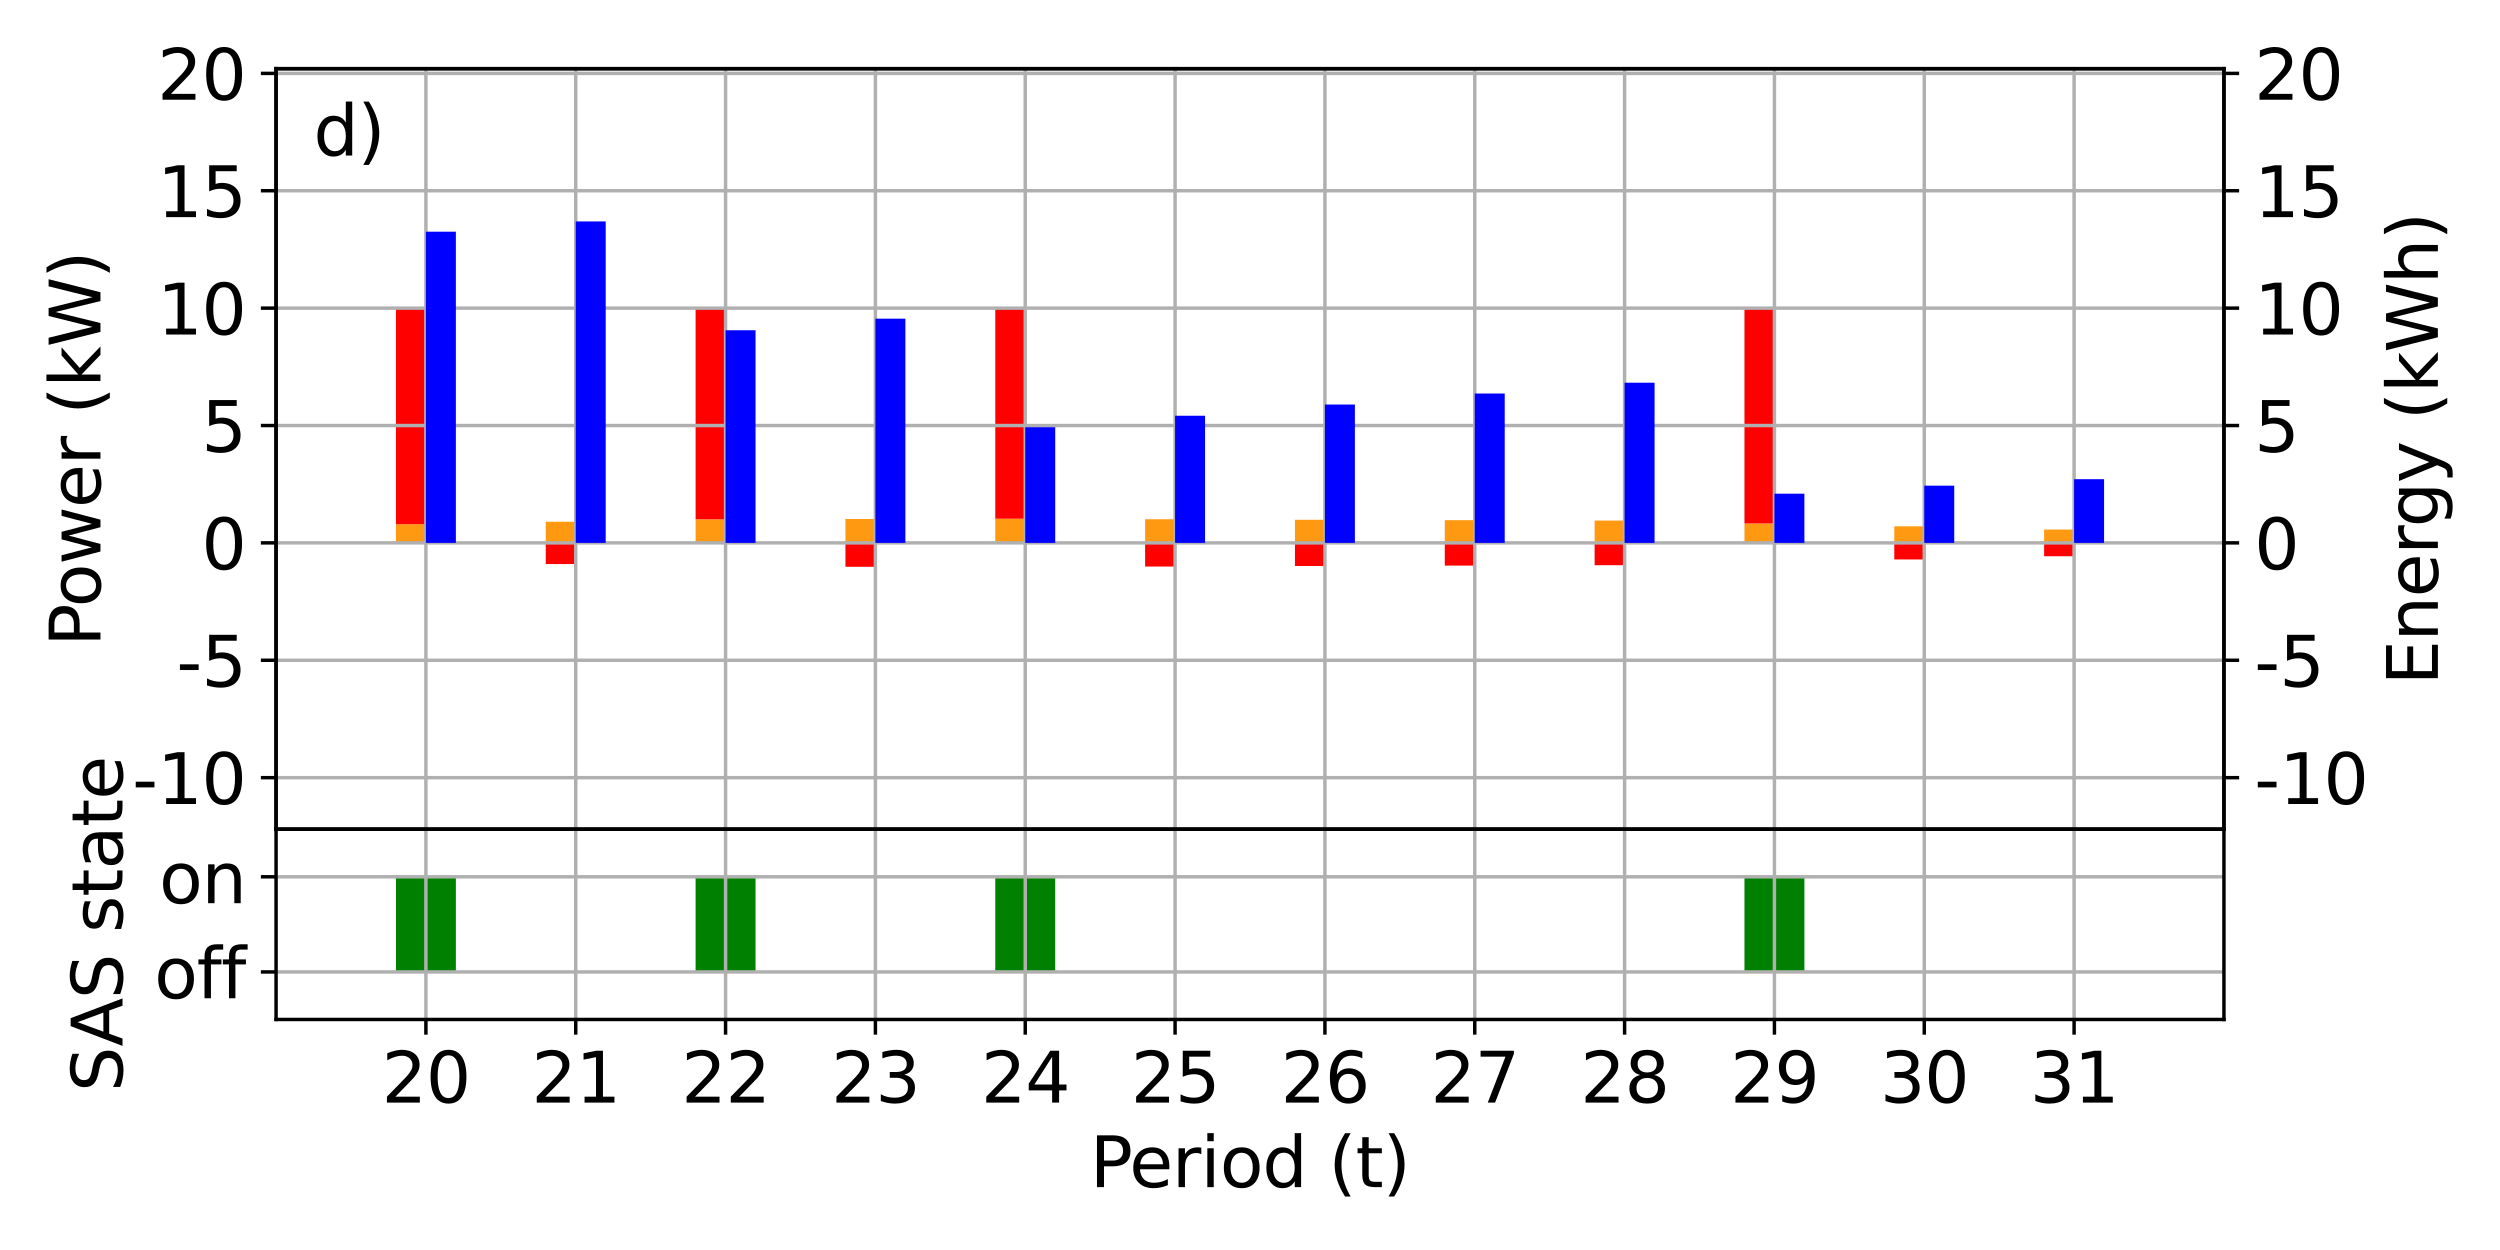 <?xml version="1.0" encoding="utf-8" standalone="no"?>
<!DOCTYPE svg PUBLIC "-//W3C//DTD SVG 1.1//EN"
  "http://www.w3.org/Graphics/SVG/1.1/DTD/svg11.dtd">
<svg xmlns:xlink="http://www.w3.org/1999/xlink" width="576pt" height="288pt" viewBox="0 0 576 288" xmlns="http://www.w3.org/2000/svg" version="1.1">
 <defs>
  <style type="text/css">*{stroke-linejoin: round; stroke-linecap: butt}</style>
 </defs>
 <g id="figure_1">
  <g id="patch_1">
   <path d="M 0 288 
L 576 288 
L 576 0 
L 0 0 
z
" style="fill: #ffffff"/>
  </g>
  <g id="axes_1">
   <g id="patch_2">
    <path d="M 63.605 191.069 
L 512.395 191.069 
L 512.395 15.825 
L 63.605 15.825 
z
" style="fill: #ffffff"/>
   </g>
   <g id="patch_3">
    <path d="M 91.223 125.082 
L 98.127 125.082 
L 98.127 120.771 
L 91.223 120.771 
z
" clip-path="url(#pbf75eaed49)" style="fill: #ff9912"/>
   </g>
   <g id="patch_4">
    <path d="M 125.745 125.082 
L 132.65 125.082 
L 132.65 120.208 
L 125.745 120.208 
z
" clip-path="url(#pbf75eaed49)" style="fill: #ff9912"/>
   </g>
   <g id="patch_5">
    <path d="M 160.267 125.082 
L 167.172 125.082 
L 167.172 119.642 
L 160.267 119.642 
z
" clip-path="url(#pbf75eaed49)" style="fill: #ff9912"/>
   </g>
   <g id="patch_6">
    <path d="M 194.79 125.082 
L 201.694 125.082 
L 201.694 119.575 
L 194.79 119.575 
z
" clip-path="url(#pbf75eaed49)" style="fill: #ff9912"/>
   </g>
   <g id="patch_7">
    <path d="M 229.312 125.082 
L 236.217 125.082 
L 236.217 119.507 
L 229.312 119.507 
z
" clip-path="url(#pbf75eaed49)" style="fill: #ff9912"/>
   </g>
   <g id="patch_8">
    <path d="M 263.834 125.082 
L 270.739 125.082 
L 270.739 119.633 
L 263.834 119.633 
z
" clip-path="url(#pbf75eaed49)" style="fill: #ff9912"/>
   </g>
   <g id="patch_9">
    <path d="M 298.357 125.082 
L 305.261 125.082 
L 305.261 119.758 
L 298.357 119.758 
z
" clip-path="url(#pbf75eaed49)" style="fill: #ff9912"/>
   </g>
   <g id="patch_10">
    <path d="M 332.879 125.082 
L 339.783 125.082 
L 339.783 119.851 
L 332.879 119.851 
z
" clip-path="url(#pbf75eaed49)" style="fill: #ff9912"/>
   </g>
   <g id="patch_11">
    <path d="M 367.401 125.082 
L 374.306 125.082 
L 374.306 119.943 
L 367.401 119.943 
z
" clip-path="url(#pbf75eaed49)" style="fill: #ff9912"/>
   </g>
   <g id="patch_12">
    <path d="M 401.924 125.082 
L 408.828 125.082 
L 408.828 120.604 
L 401.924 120.604 
z
" clip-path="url(#pbf75eaed49)" style="fill: #ff9912"/>
   </g>
   <g id="patch_13">
    <path d="M 436.446 125.082 
L 443.35 125.082 
L 443.35 121.265 
L 436.446 121.265 
z
" clip-path="url(#pbf75eaed49)" style="fill: #ff9912"/>
   </g>
   <g id="patch_14">
    <path d="M 470.968 125.082 
L 477.873 125.082 
L 477.873 122.007 
L 470.968 122.007 
z
" clip-path="url(#pbf75eaed49)" style="fill: #ff9912"/>
   </g>
   <g id="patch_15">
    <path d="M 91.223 120.771 
L 98.127 120.771 
L 98.127 70.994 
L 91.223 70.994 
z
" clip-path="url(#pbf75eaed49)" style="fill: #ff0000"/>
   </g>
   <g id="patch_16">
    <path d="M 125.745 120.208 
L 132.65 120.208 
L 132.65 120.208 
L 125.745 120.208 
z
" clip-path="url(#pbf75eaed49)" style="fill: #ff0000"/>
   </g>
   <g id="patch_17">
    <path d="M 160.267 119.642 
L 167.172 119.642 
L 167.172 70.994 
L 160.267 70.994 
z
" clip-path="url(#pbf75eaed49)" style="fill: #ff0000"/>
   </g>
   <g id="patch_18">
    <path d="M 194.79 119.575 
L 201.694 119.575 
L 201.694 119.575 
L 194.79 119.575 
z
" clip-path="url(#pbf75eaed49)" style="fill: #ff0000"/>
   </g>
   <g id="patch_19">
    <path d="M 229.312 119.507 
L 236.217 119.507 
L 236.217 70.994 
L 229.312 70.994 
z
" clip-path="url(#pbf75eaed49)" style="fill: #ff0000"/>
   </g>
   <g id="patch_20">
    <path d="M 263.834 119.633 
L 270.739 119.633 
L 270.739 119.633 
L 263.834 119.633 
z
" clip-path="url(#pbf75eaed49)" style="fill: #ff0000"/>
   </g>
   <g id="patch_21">
    <path d="M 298.357 119.758 
L 305.261 119.758 
L 305.261 119.758 
L 298.357 119.758 
z
" clip-path="url(#pbf75eaed49)" style="fill: #ff0000"/>
   </g>
   <g id="patch_22">
    <path d="M 332.879 119.851 
L 339.783 119.851 
L 339.783 119.851 
L 332.879 119.851 
z
" clip-path="url(#pbf75eaed49)" style="fill: #ff0000"/>
   </g>
   <g id="patch_23">
    <path d="M 367.401 119.943 
L 374.306 119.943 
L 374.306 119.943 
L 367.401 119.943 
z
" clip-path="url(#pbf75eaed49)" style="fill: #ff0000"/>
   </g>
   <g id="patch_24">
    <path d="M 401.924 120.604 
L 408.828 120.604 
L 408.828 70.994 
L 401.924 70.994 
z
" clip-path="url(#pbf75eaed49)" style="fill: #ff0000"/>
   </g>
   <g id="patch_25">
    <path d="M 436.446 121.265 
L 443.35 121.265 
L 443.35 121.265 
L 436.446 121.265 
z
" clip-path="url(#pbf75eaed49)" style="fill: #ff0000"/>
   </g>
   <g id="patch_26">
    <path d="M 470.968 122.007 
L 477.873 122.007 
L 477.873 122.007 
L 470.968 122.007 
z
" clip-path="url(#pbf75eaed49)" style="fill: #ff0000"/>
   </g>
   <g id="patch_27">
    <path d="M 91.223 75.306 
L 98.127 75.306 
L 98.127 75.306 
L 91.223 75.306 
z
" clip-path="url(#pbf75eaed49)" style="fill: #ff0000"/>
   </g>
   <g id="patch_28">
    <path d="M 125.745 125.082 
L 132.65 125.082 
L 132.65 129.956 
L 125.745 129.956 
z
" clip-path="url(#pbf75eaed49)" style="fill: #ff0000"/>
   </g>
   <g id="patch_29">
    <path d="M 160.267 76.434 
L 167.172 76.434 
L 167.172 76.434 
L 160.267 76.434 
z
" clip-path="url(#pbf75eaed49)" style="fill: #ff0000"/>
   </g>
   <g id="patch_30">
    <path d="M 194.79 125.082 
L 201.694 125.082 
L 201.694 130.589 
L 194.79 130.589 
z
" clip-path="url(#pbf75eaed49)" style="fill: #ff0000"/>
   </g>
   <g id="patch_31">
    <path d="M 229.312 76.569 
L 236.217 76.569 
L 236.217 76.569 
L 229.312 76.569 
z
" clip-path="url(#pbf75eaed49)" style="fill: #ff0000"/>
   </g>
   <g id="patch_32">
    <path d="M 263.834 125.082 
L 270.739 125.082 
L 270.739 130.531 
L 263.834 130.531 
z
" clip-path="url(#pbf75eaed49)" style="fill: #ff0000"/>
   </g>
   <g id="patch_33">
    <path d="M 298.357 125.082 
L 305.261 125.082 
L 305.261 130.406 
L 298.357 130.406 
z
" clip-path="url(#pbf75eaed49)" style="fill: #ff0000"/>
   </g>
   <g id="patch_34">
    <path d="M 332.879 125.082 
L 339.783 125.082 
L 339.783 130.313 
L 332.879 130.313 
z
" clip-path="url(#pbf75eaed49)" style="fill: #ff0000"/>
   </g>
   <g id="patch_35">
    <path d="M 367.401 125.082 
L 374.306 125.082 
L 374.306 130.221 
L 367.401 130.221 
z
" clip-path="url(#pbf75eaed49)" style="fill: #ff0000"/>
   </g>
   <g id="patch_36">
    <path d="M 401.924 75.472 
L 408.828 75.472 
L 408.828 75.472 
L 401.924 75.472 
z
" clip-path="url(#pbf75eaed49)" style="fill: #ff0000"/>
   </g>
   <g id="patch_37">
    <path d="M 436.446 125.082 
L 443.35 125.082 
L 443.35 128.899 
L 436.446 128.899 
z
" clip-path="url(#pbf75eaed49)" style="fill: #ff0000"/>
   </g>
   <g id="patch_38">
    <path d="M 470.968 125.082 
L 477.873 125.082 
L 477.873 128.157 
L 470.968 128.157 
z
" clip-path="url(#pbf75eaed49)" style="fill: #ff0000"/>
   </g>
   <g id="matplotlib.axis_1">
    <g id="xtick_1">
     <g id="line2d_1">
      <path d="M 98.127 191.069 
L 98.127 15.825 
" clip-path="url(#pbf75eaed49)" style="fill: none; stroke: #b0b0b0; stroke-width: 0.8; stroke-linecap: square"/>
     </g>
     <g id="line2d_2">
      <defs>
       <path id="m32ec9d8bb7" d="M 0 0 
L 0 3.5 
" style="stroke: #000000; stroke-width: 0.8"/>
      </defs>
      <g>
       <use xlink:href="#m32ec9d8bb7" x="98.127" y="191.069" style="stroke: #000000; stroke-width: 0.8"/>
      </g>
     </g>
     <g id="text_1">
      <!-- 20 -->
      <g transform="translate(87.947 210.226) scale(0.16 -0.16)">
       <defs>
        <path id="DejaVuSans-32" d="M 1228 531 
L 3431 531 
L 3431 0 
L 469 0 
L 469 531 
Q 828 903 1448 1529 
Q 2069 2156 2228 2338 
Q 2531 2678 2651 2914 
Q 2772 3150 2772 3378 
Q 2772 3750 2511 3984 
Q 2250 4219 1831 4219 
Q 1534 4219 1204 4116 
Q 875 4013 500 3803 
L 500 4441 
Q 881 4594 1212 4672 
Q 1544 4750 1819 4750 
Q 2544 4750 2975 4387 
Q 3406 4025 3406 3419 
Q 3406 3131 3298 2873 
Q 3191 2616 2906 2266 
Q 2828 2175 2409 1742 
Q 1991 1309 1228 531 
z
" transform="scale(0.016)"/>
        <path id="DejaVuSans-30" d="M 2034 4250 
Q 1547 4250 1301 3770 
Q 1056 3291 1056 2328 
Q 1056 1369 1301 889 
Q 1547 409 2034 409 
Q 2525 409 2770 889 
Q 3016 1369 3016 2328 
Q 3016 3291 2770 3770 
Q 2525 4250 2034 4250 
z
M 2034 4750 
Q 2819 4750 3233 4129 
Q 3647 3509 3647 2328 
Q 3647 1150 3233 529 
Q 2819 -91 2034 -91 
Q 1250 -91 836 529 
Q 422 1150 422 2328 
Q 422 3509 836 4129 
Q 1250 4750 2034 4750 
z
" transform="scale(0.016)"/>
       </defs>
       <use xlink:href="#DejaVuSans-32"/>
       <use xlink:href="#DejaVuSans-30" x="63.623"/>
      </g>
     </g>
    </g>
    <g id="xtick_2">
     <g id="line2d_3">
      <path d="M 132.65 191.069 
L 132.65 15.825 
" clip-path="url(#pbf75eaed49)" style="fill: none; stroke: #b0b0b0; stroke-width: 0.8; stroke-linecap: square"/>
     </g>
     <g id="line2d_4">
      <g>
       <use xlink:href="#m32ec9d8bb7" x="132.65" y="191.069" style="stroke: #000000; stroke-width: 0.8"/>
      </g>
     </g>
     <g id="text_2">
      <!-- 21 -->
      <g transform="translate(122.47 210.226) scale(0.16 -0.16)">
       <defs>
        <path id="DejaVuSans-31" d="M 794 531 
L 1825 531 
L 1825 4091 
L 703 3866 
L 703 4441 
L 1819 4666 
L 2450 4666 
L 2450 531 
L 3481 531 
L 3481 0 
L 794 0 
L 794 531 
z
" transform="scale(0.016)"/>
       </defs>
       <use xlink:href="#DejaVuSans-32"/>
       <use xlink:href="#DejaVuSans-31" x="63.623"/>
      </g>
     </g>
    </g>
    <g id="xtick_3">
     <g id="line2d_5">
      <path d="M 167.172 191.069 
L 167.172 15.825 
" clip-path="url(#pbf75eaed49)" style="fill: none; stroke: #b0b0b0; stroke-width: 0.8; stroke-linecap: square"/>
     </g>
     <g id="line2d_6">
      <g>
       <use xlink:href="#m32ec9d8bb7" x="167.172" y="191.069" style="stroke: #000000; stroke-width: 0.8"/>
      </g>
     </g>
     <g id="text_3">
      <!-- 22 -->
      <g transform="translate(156.992 210.226) scale(0.16 -0.16)">
       <use xlink:href="#DejaVuSans-32"/>
       <use xlink:href="#DejaVuSans-32" x="63.623"/>
      </g>
     </g>
    </g>
    <g id="xtick_4">
     <g id="line2d_7">
      <path d="M 201.694 191.069 
L 201.694 15.825 
" clip-path="url(#pbf75eaed49)" style="fill: none; stroke: #b0b0b0; stroke-width: 0.8; stroke-linecap: square"/>
     </g>
     <g id="line2d_8">
      <g>
       <use xlink:href="#m32ec9d8bb7" x="201.694" y="191.069" style="stroke: #000000; stroke-width: 0.8"/>
      </g>
     </g>
     <g id="text_4">
      <!-- 23 -->
      <g transform="translate(191.514 210.226) scale(0.16 -0.16)">
       <defs>
        <path id="DejaVuSans-33" d="M 2597 2516 
Q 3050 2419 3304 2112 
Q 3559 1806 3559 1356 
Q 3559 666 3084 287 
Q 2609 -91 1734 -91 
Q 1441 -91 1130 -33 
Q 819 25 488 141 
L 488 750 
Q 750 597 1062 519 
Q 1375 441 1716 441 
Q 2309 441 2620 675 
Q 2931 909 2931 1356 
Q 2931 1769 2642 2001 
Q 2353 2234 1838 2234 
L 1294 2234 
L 1294 2753 
L 1863 2753 
Q 2328 2753 2575 2939 
Q 2822 3125 2822 3475 
Q 2822 3834 2567 4026 
Q 2313 4219 1838 4219 
Q 1578 4219 1281 4162 
Q 984 4106 628 3988 
L 628 4550 
Q 988 4650 1302 4700 
Q 1616 4750 1894 4750 
Q 2613 4750 3031 4423 
Q 3450 4097 3450 3541 
Q 3450 3153 3228 2886 
Q 3006 2619 2597 2516 
z
" transform="scale(0.016)"/>
       </defs>
       <use xlink:href="#DejaVuSans-32"/>
       <use xlink:href="#DejaVuSans-33" x="63.623"/>
      </g>
     </g>
    </g>
    <g id="xtick_5">
     <g id="line2d_9">
      <path d="M 236.217 191.069 
L 236.217 15.825 
" clip-path="url(#pbf75eaed49)" style="fill: none; stroke: #b0b0b0; stroke-width: 0.8; stroke-linecap: square"/>
     </g>
     <g id="line2d_10">
      <g>
       <use xlink:href="#m32ec9d8bb7" x="236.217" y="191.069" style="stroke: #000000; stroke-width: 0.8"/>
      </g>
     </g>
     <g id="text_5">
      <!-- 24 -->
      <g transform="translate(226.037 210.226) scale(0.16 -0.16)">
       <defs>
        <path id="DejaVuSans-34" d="M 2419 4116 
L 825 1625 
L 2419 1625 
L 2419 4116 
z
M 2253 4666 
L 3047 4666 
L 3047 1625 
L 3713 1625 
L 3713 1100 
L 3047 1100 
L 3047 0 
L 2419 0 
L 2419 1100 
L 313 1100 
L 313 1709 
L 2253 4666 
z
" transform="scale(0.016)"/>
       </defs>
       <use xlink:href="#DejaVuSans-32"/>
       <use xlink:href="#DejaVuSans-34" x="63.623"/>
      </g>
     </g>
    </g>
    <g id="xtick_6">
     <g id="line2d_11">
      <path d="M 270.739 191.069 
L 270.739 15.825 
" clip-path="url(#pbf75eaed49)" style="fill: none; stroke: #b0b0b0; stroke-width: 0.8; stroke-linecap: square"/>
     </g>
     <g id="line2d_12">
      <g>
       <use xlink:href="#m32ec9d8bb7" x="270.739" y="191.069" style="stroke: #000000; stroke-width: 0.8"/>
      </g>
     </g>
     <g id="text_6">
      <!-- 25 -->
      <g transform="translate(260.559 210.226) scale(0.16 -0.16)">
       <defs>
        <path id="DejaVuSans-35" d="M 691 4666 
L 3169 4666 
L 3169 4134 
L 1269 4134 
L 1269 2991 
Q 1406 3038 1543 3061 
Q 1681 3084 1819 3084 
Q 2600 3084 3056 2656 
Q 3513 2228 3513 1497 
Q 3513 744 3044 326 
Q 2575 -91 1722 -91 
Q 1428 -91 1123 -41 
Q 819 9 494 109 
L 494 744 
Q 775 591 1075 516 
Q 1375 441 1709 441 
Q 2250 441 2565 725 
Q 2881 1009 2881 1497 
Q 2881 1984 2565 2268 
Q 2250 2553 1709 2553 
Q 1456 2553 1204 2497 
Q 953 2441 691 2322 
L 691 4666 
z
" transform="scale(0.016)"/>
       </defs>
       <use xlink:href="#DejaVuSans-32"/>
       <use xlink:href="#DejaVuSans-35" x="63.623"/>
      </g>
     </g>
    </g>
    <g id="xtick_7">
     <g id="line2d_13">
      <path d="M 305.261 191.069 
L 305.261 15.825 
" clip-path="url(#pbf75eaed49)" style="fill: none; stroke: #b0b0b0; stroke-width: 0.8; stroke-linecap: square"/>
     </g>
     <g id="line2d_14">
      <g>
       <use xlink:href="#m32ec9d8bb7" x="305.261" y="191.069" style="stroke: #000000; stroke-width: 0.8"/>
      </g>
     </g>
     <g id="text_7">
      <!-- 26 -->
      <g transform="translate(295.081 210.226) scale(0.16 -0.16)">
       <defs>
        <path id="DejaVuSans-36" d="M 2113 2584 
Q 1688 2584 1439 2293 
Q 1191 2003 1191 1497 
Q 1191 994 1439 701 
Q 1688 409 2113 409 
Q 2538 409 2786 701 
Q 3034 994 3034 1497 
Q 3034 2003 2786 2293 
Q 2538 2584 2113 2584 
z
M 3366 4563 
L 3366 3988 
Q 3128 4100 2886 4159 
Q 2644 4219 2406 4219 
Q 1781 4219 1451 3797 
Q 1122 3375 1075 2522 
Q 1259 2794 1537 2939 
Q 1816 3084 2150 3084 
Q 2853 3084 3261 2657 
Q 3669 2231 3669 1497 
Q 3669 778 3244 343 
Q 2819 -91 2113 -91 
Q 1303 -91 875 529 
Q 447 1150 447 2328 
Q 447 3434 972 4092 
Q 1497 4750 2381 4750 
Q 2619 4750 2861 4703 
Q 3103 4656 3366 4563 
z
" transform="scale(0.016)"/>
       </defs>
       <use xlink:href="#DejaVuSans-32"/>
       <use xlink:href="#DejaVuSans-36" x="63.623"/>
      </g>
     </g>
    </g>
    <g id="xtick_8">
     <g id="line2d_15">
      <path d="M 339.783 191.069 
L 339.783 15.825 
" clip-path="url(#pbf75eaed49)" style="fill: none; stroke: #b0b0b0; stroke-width: 0.8; stroke-linecap: square"/>
     </g>
     <g id="line2d_16">
      <g>
       <use xlink:href="#m32ec9d8bb7" x="339.783" y="191.069" style="stroke: #000000; stroke-width: 0.8"/>
      </g>
     </g>
     <g id="text_8">
      <!-- 27 -->
      <g transform="translate(329.603 210.226) scale(0.16 -0.16)">
       <defs>
        <path id="DejaVuSans-37" d="M 525 4666 
L 3525 4666 
L 3525 4397 
L 1831 0 
L 1172 0 
L 2766 4134 
L 525 4134 
L 525 4666 
z
" transform="scale(0.016)"/>
       </defs>
       <use xlink:href="#DejaVuSans-32"/>
       <use xlink:href="#DejaVuSans-37" x="63.623"/>
      </g>
     </g>
    </g>
    <g id="xtick_9">
     <g id="line2d_17">
      <path d="M 374.306 191.069 
L 374.306 15.825 
" clip-path="url(#pbf75eaed49)" style="fill: none; stroke: #b0b0b0; stroke-width: 0.8; stroke-linecap: square"/>
     </g>
     <g id="line2d_18">
      <g>
       <use xlink:href="#m32ec9d8bb7" x="374.306" y="191.069" style="stroke: #000000; stroke-width: 0.8"/>
      </g>
     </g>
     <g id="text_9">
      <!-- 28 -->
      <g transform="translate(364.126 210.226) scale(0.16 -0.16)">
       <defs>
        <path id="DejaVuSans-38" d="M 2034 2216 
Q 1584 2216 1326 1975 
Q 1069 1734 1069 1313 
Q 1069 891 1326 650 
Q 1584 409 2034 409 
Q 2484 409 2743 651 
Q 3003 894 3003 1313 
Q 3003 1734 2745 1975 
Q 2488 2216 2034 2216 
z
M 1403 2484 
Q 997 2584 770 2862 
Q 544 3141 544 3541 
Q 544 4100 942 4425 
Q 1341 4750 2034 4750 
Q 2731 4750 3128 4425 
Q 3525 4100 3525 3541 
Q 3525 3141 3298 2862 
Q 3072 2584 2669 2484 
Q 3125 2378 3379 2068 
Q 3634 1759 3634 1313 
Q 3634 634 3220 271 
Q 2806 -91 2034 -91 
Q 1263 -91 848 271 
Q 434 634 434 1313 
Q 434 1759 690 2068 
Q 947 2378 1403 2484 
z
M 1172 3481 
Q 1172 3119 1398 2916 
Q 1625 2713 2034 2713 
Q 2441 2713 2670 2916 
Q 2900 3119 2900 3481 
Q 2900 3844 2670 4047 
Q 2441 4250 2034 4250 
Q 1625 4250 1398 4047 
Q 1172 3844 1172 3481 
z
" transform="scale(0.016)"/>
       </defs>
       <use xlink:href="#DejaVuSans-32"/>
       <use xlink:href="#DejaVuSans-38" x="63.623"/>
      </g>
     </g>
    </g>
    <g id="xtick_10">
     <g id="line2d_19">
      <path d="M 408.828 191.069 
L 408.828 15.825 
" clip-path="url(#pbf75eaed49)" style="fill: none; stroke: #b0b0b0; stroke-width: 0.8; stroke-linecap: square"/>
     </g>
     <g id="line2d_20">
      <g>
       <use xlink:href="#m32ec9d8bb7" x="408.828" y="191.069" style="stroke: #000000; stroke-width: 0.8"/>
      </g>
     </g>
     <g id="text_10">
      <!-- 29 -->
      <g transform="translate(398.648 210.226) scale(0.16 -0.16)">
       <defs>
        <path id="DejaVuSans-39" d="M 703 97 
L 703 672 
Q 941 559 1184 500 
Q 1428 441 1663 441 
Q 2288 441 2617 861 
Q 2947 1281 2994 2138 
Q 2813 1869 2534 1725 
Q 2256 1581 1919 1581 
Q 1219 1581 811 2004 
Q 403 2428 403 3163 
Q 403 3881 828 4315 
Q 1253 4750 1959 4750 
Q 2769 4750 3195 4129 
Q 3622 3509 3622 2328 
Q 3622 1225 3098 567 
Q 2575 -91 1691 -91 
Q 1453 -91 1209 -44 
Q 966 3 703 97 
z
M 1959 2075 
Q 2384 2075 2632 2365 
Q 2881 2656 2881 3163 
Q 2881 3666 2632 3958 
Q 2384 4250 1959 4250 
Q 1534 4250 1286 3958 
Q 1038 3666 1038 3163 
Q 1038 2656 1286 2365 
Q 1534 2075 1959 2075 
z
" transform="scale(0.016)"/>
       </defs>
       <use xlink:href="#DejaVuSans-32"/>
       <use xlink:href="#DejaVuSans-39" x="63.623"/>
      </g>
     </g>
    </g>
    <g id="xtick_11">
     <g id="line2d_21">
      <path d="M 443.35 191.069 
L 443.35 15.825 
" clip-path="url(#pbf75eaed49)" style="fill: none; stroke: #b0b0b0; stroke-width: 0.8; stroke-linecap: square"/>
     </g>
     <g id="line2d_22">
      <g>
       <use xlink:href="#m32ec9d8bb7" x="443.35" y="191.069" style="stroke: #000000; stroke-width: 0.8"/>
      </g>
     </g>
     <g id="text_11">
      <!-- 30 -->
      <g transform="translate(433.17 210.226) scale(0.16 -0.16)">
       <use xlink:href="#DejaVuSans-33"/>
       <use xlink:href="#DejaVuSans-30" x="63.623"/>
      </g>
     </g>
    </g>
    <g id="xtick_12">
     <g id="line2d_23">
      <path d="M 477.873 191.069 
L 477.873 15.825 
" clip-path="url(#pbf75eaed49)" style="fill: none; stroke: #b0b0b0; stroke-width: 0.8; stroke-linecap: square"/>
     </g>
     <g id="line2d_24">
      <g>
       <use xlink:href="#m32ec9d8bb7" x="477.873" y="191.069" style="stroke: #000000; stroke-width: 0.8"/>
      </g>
     </g>
     <g id="text_12">
      <!-- 31 -->
      <g transform="translate(467.693 210.226) scale(0.16 -0.16)">
       <use xlink:href="#DejaVuSans-33"/>
       <use xlink:href="#DejaVuSans-31" x="63.623"/>
      </g>
     </g>
    </g>
   </g>
   <g id="matplotlib.axis_2">
    <g id="ytick_1">
     <g id="line2d_25">
      <path d="M 63.605 16.907 
L 512.395 16.907 
" clip-path="url(#pbf75eaed49)" style="fill: none; stroke: #b0b0b0; stroke-width: 0.8; stroke-linecap: square"/>
     </g>
     <g id="line2d_26">
      <defs>
       <path id="me8bb04a48f" d="M 0 0 
L -3.5 0 
" style="stroke: #000000; stroke-width: 0.8"/>
      </defs>
      <g>
       <use xlink:href="#me8bb04a48f" x="63.605" y="16.907" style="stroke: #000000; stroke-width: 0.8"/>
      </g>
     </g>
     <g id="text_13">
      <!-- 20 -->
      <g transform="translate(36.245 22.985) scale(0.16 -0.16)">
       <use xlink:href="#DejaVuSans-32"/>
       <use xlink:href="#DejaVuSans-30" x="63.623"/>
      </g>
     </g>
    </g>
    <g id="ytick_2">
     <g id="line2d_27">
      <path d="M 63.605 43.95 
L 512.395 43.95 
" clip-path="url(#pbf75eaed49)" style="fill: none; stroke: #b0b0b0; stroke-width: 0.8; stroke-linecap: square"/>
     </g>
     <g id="line2d_28">
      <g>
       <use xlink:href="#me8bb04a48f" x="63.605" y="43.95" style="stroke: #000000; stroke-width: 0.8"/>
      </g>
     </g>
     <g id="text_14">
      <!-- 15 -->
      <g transform="translate(36.245 50.029) scale(0.16 -0.16)">
       <use xlink:href="#DejaVuSans-31"/>
       <use xlink:href="#DejaVuSans-35" x="63.623"/>
      </g>
     </g>
    </g>
    <g id="ytick_3">
     <g id="line2d_29">
      <path d="M 63.605 70.994 
L 512.395 70.994 
" clip-path="url(#pbf75eaed49)" style="fill: none; stroke: #b0b0b0; stroke-width: 0.8; stroke-linecap: square"/>
     </g>
     <g id="line2d_30">
      <g>
       <use xlink:href="#me8bb04a48f" x="63.605" y="70.994" style="stroke: #000000; stroke-width: 0.8"/>
      </g>
     </g>
     <g id="text_15">
      <!-- 10 -->
      <g transform="translate(36.245 77.073) scale(0.16 -0.16)">
       <use xlink:href="#DejaVuSans-31"/>
       <use xlink:href="#DejaVuSans-30" x="63.623"/>
      </g>
     </g>
    </g>
    <g id="ytick_4">
     <g id="line2d_31">
      <path d="M 63.605 98.038 
L 512.395 98.038 
" clip-path="url(#pbf75eaed49)" style="fill: none; stroke: #b0b0b0; stroke-width: 0.8; stroke-linecap: square"/>
     </g>
     <g id="line2d_32">
      <g>
       <use xlink:href="#me8bb04a48f" x="63.605" y="98.038" style="stroke: #000000; stroke-width: 0.8"/>
      </g>
     </g>
     <g id="text_16">
      <!-- 5 -->
      <g transform="translate(46.425 104.117) scale(0.16 -0.16)">
       <use xlink:href="#DejaVuSans-35"/>
      </g>
     </g>
    </g>
    <g id="ytick_5">
     <g id="line2d_33">
      <path d="M 63.605 125.082 
L 512.395 125.082 
" clip-path="url(#pbf75eaed49)" style="fill: none; stroke: #b0b0b0; stroke-width: 0.8; stroke-linecap: square"/>
     </g>
     <g id="line2d_34">
      <g>
       <use xlink:href="#me8bb04a48f" x="63.605" y="125.082" style="stroke: #000000; stroke-width: 0.8"/>
      </g>
     </g>
     <g id="text_17">
      <!-- 0 -->
      <g transform="translate(46.425 131.161) scale(0.16 -0.16)">
       <use xlink:href="#DejaVuSans-30"/>
      </g>
     </g>
    </g>
    <g id="ytick_6">
     <g id="line2d_35">
      <path d="M 63.605 152.126 
L 512.395 152.126 
" clip-path="url(#pbf75eaed49)" style="fill: none; stroke: #b0b0b0; stroke-width: 0.8; stroke-linecap: square"/>
     </g>
     <g id="line2d_36">
      <g>
       <use xlink:href="#me8bb04a48f" x="63.605" y="152.126" style="stroke: #000000; stroke-width: 0.8"/>
      </g>
     </g>
     <g id="text_18">
      <!-- -5 -->
      <g transform="translate(40.653 158.205) scale(0.16 -0.16)">
       <defs>
        <path id="DejaVuSans-2d" d="M 313 2009 
L 1997 2009 
L 1997 1497 
L 313 1497 
L 313 2009 
z
" transform="scale(0.016)"/>
       </defs>
       <use xlink:href="#DejaVuSans-2d"/>
       <use xlink:href="#DejaVuSans-35" x="36.084"/>
      </g>
     </g>
    </g>
    <g id="ytick_7">
     <g id="line2d_37">
      <path d="M 63.605 179.17 
L 512.395 179.17 
" clip-path="url(#pbf75eaed49)" style="fill: none; stroke: #b0b0b0; stroke-width: 0.8; stroke-linecap: square"/>
     </g>
     <g id="line2d_38">
      <g>
       <use xlink:href="#me8bb04a48f" x="63.605" y="179.17" style="stroke: #000000; stroke-width: 0.8"/>
      </g>
     </g>
     <g id="text_19">
      <!-- -10 -->
      <g transform="translate(30.473 185.248) scale(0.16 -0.16)">
       <use xlink:href="#DejaVuSans-2d"/>
       <use xlink:href="#DejaVuSans-31" x="36.084"/>
       <use xlink:href="#DejaVuSans-30" x="99.707"/>
      </g>
     </g>
    </g>
    <g id="text_20">
     <!-- Power (kW) -->
     <g transform="translate(23.145 148.957) rotate(-90) scale(0.16 -0.16)">
      <defs>
       <path id="DejaVuSans-50" d="M 1259 4147 
L 1259 2394 
L 2053 2394 
Q 2494 2394 2734 2622 
Q 2975 2850 2975 3272 
Q 2975 3691 2734 3919 
Q 2494 4147 2053 4147 
L 1259 4147 
z
M 628 4666 
L 2053 4666 
Q 2838 4666 3239 4311 
Q 3641 3956 3641 3272 
Q 3641 2581 3239 2228 
Q 2838 1875 2053 1875 
L 1259 1875 
L 1259 0 
L 628 0 
L 628 4666 
z
" transform="scale(0.016)"/>
       <path id="DejaVuSans-6f" d="M 1959 3097 
Q 1497 3097 1228 2736 
Q 959 2375 959 1747 
Q 959 1119 1226 758 
Q 1494 397 1959 397 
Q 2419 397 2687 759 
Q 2956 1122 2956 1747 
Q 2956 2369 2687 2733 
Q 2419 3097 1959 3097 
z
M 1959 3584 
Q 2709 3584 3137 3096 
Q 3566 2609 3566 1747 
Q 3566 888 3137 398 
Q 2709 -91 1959 -91 
Q 1206 -91 779 398 
Q 353 888 353 1747 
Q 353 2609 779 3096 
Q 1206 3584 1959 3584 
z
" transform="scale(0.016)"/>
       <path id="DejaVuSans-77" d="M 269 3500 
L 844 3500 
L 1563 769 
L 2278 3500 
L 2956 3500 
L 3675 769 
L 4391 3500 
L 4966 3500 
L 4050 0 
L 3372 0 
L 2619 2869 
L 1863 0 
L 1184 0 
L 269 3500 
z
" transform="scale(0.016)"/>
       <path id="DejaVuSans-65" d="M 3597 1894 
L 3597 1613 
L 953 1613 
Q 991 1019 1311 708 
Q 1631 397 2203 397 
Q 2534 397 2845 478 
Q 3156 559 3463 722 
L 3463 178 
Q 3153 47 2828 -22 
Q 2503 -91 2169 -91 
Q 1331 -91 842 396 
Q 353 884 353 1716 
Q 353 2575 817 3079 
Q 1281 3584 2069 3584 
Q 2775 3584 3186 3129 
Q 3597 2675 3597 1894 
z
M 3022 2063 
Q 3016 2534 2758 2815 
Q 2500 3097 2075 3097 
Q 1594 3097 1305 2825 
Q 1016 2553 972 2059 
L 3022 2063 
z
" transform="scale(0.016)"/>
       <path id="DejaVuSans-72" d="M 2631 2963 
Q 2534 3019 2420 3045 
Q 2306 3072 2169 3072 
Q 1681 3072 1420 2755 
Q 1159 2438 1159 1844 
L 1159 0 
L 581 0 
L 581 3500 
L 1159 3500 
L 1159 2956 
Q 1341 3275 1631 3429 
Q 1922 3584 2338 3584 
Q 2397 3584 2469 3576 
Q 2541 3569 2628 3553 
L 2631 2963 
z
" transform="scale(0.016)"/>
       <path id="DejaVuSans-20" transform="scale(0.016)"/>
       <path id="DejaVuSans-28" d="M 1984 4856 
Q 1566 4138 1362 3434 
Q 1159 2731 1159 2009 
Q 1159 1288 1364 580 
Q 1569 -128 1984 -844 
L 1484 -844 
Q 1016 -109 783 600 
Q 550 1309 550 2009 
Q 550 2706 781 3412 
Q 1013 4119 1484 4856 
L 1984 4856 
z
" transform="scale(0.016)"/>
       <path id="DejaVuSans-6b" d="M 581 4863 
L 1159 4863 
L 1159 1991 
L 2875 3500 
L 3609 3500 
L 1753 1863 
L 3688 0 
L 2938 0 
L 1159 1709 
L 1159 0 
L 581 0 
L 581 4863 
z
" transform="scale(0.016)"/>
       <path id="DejaVuSans-57" d="M 213 4666 
L 850 4666 
L 1831 722 
L 2809 4666 
L 3519 4666 
L 4500 722 
L 5478 4666 
L 6119 4666 
L 4947 0 
L 4153 0 
L 3169 4050 
L 2175 0 
L 1381 0 
L 213 4666 
z
" transform="scale(0.016)"/>
       <path id="DejaVuSans-29" d="M 513 4856 
L 1013 4856 
Q 1481 4119 1714 3412 
Q 1947 2706 1947 2009 
Q 1947 1309 1714 600 
Q 1481 -109 1013 -844 
L 513 -844 
Q 928 -128 1133 580 
Q 1338 1288 1338 2009 
Q 1338 2731 1133 3434 
Q 928 4138 513 4856 
z
" transform="scale(0.016)"/>
      </defs>
      <use xlink:href="#DejaVuSans-50"/>
      <use xlink:href="#DejaVuSans-6f" x="56.678"/>
      <use xlink:href="#DejaVuSans-77" x="117.859"/>
      <use xlink:href="#DejaVuSans-65" x="199.646"/>
      <use xlink:href="#DejaVuSans-72" x="261.17"/>
      <use xlink:href="#DejaVuSans-20" x="302.283"/>
      <use xlink:href="#DejaVuSans-28" x="334.07"/>
      <use xlink:href="#DejaVuSans-6b" x="373.084"/>
      <use xlink:href="#DejaVuSans-57" x="430.994"/>
      <use xlink:href="#DejaVuSans-29" x="529.871"/>
     </g>
    </g>
   </g>
   <g id="patch_39">
    <path d="M 63.605 191.069 
L 63.605 15.825 
" style="fill: none; stroke: #000000; stroke-width: 0.8; stroke-linejoin: miter; stroke-linecap: square"/>
   </g>
   <g id="patch_40">
    <path d="M 512.395 191.069 
L 512.395 15.825 
" style="fill: none; stroke: #000000; stroke-width: 0.8; stroke-linejoin: miter; stroke-linecap: square"/>
   </g>
   <g id="patch_41">
    <path d="M 63.605 191.069 
L 512.395 191.069 
" style="fill: none; stroke: #000000; stroke-width: 0.8; stroke-linejoin: miter; stroke-linecap: square"/>
   </g>
   <g id="patch_42">
    <path d="M 63.605 15.825 
L 512.395 15.825 
" style="fill: none; stroke: #000000; stroke-width: 0.8; stroke-linejoin: miter; stroke-linecap: square"/>
   </g>
   <g id="text_21">
    <!-- d) -->
    <g transform="translate(72.236 35.837) scale(0.16 -0.16)">
     <defs>
      <path id="DejaVuSans-64" d="M 2906 2969 
L 2906 4863 
L 3481 4863 
L 3481 0 
L 2906 0 
L 2906 525 
Q 2725 213 2448 61 
Q 2172 -91 1784 -91 
Q 1150 -91 751 415 
Q 353 922 353 1747 
Q 353 2572 751 3078 
Q 1150 3584 1784 3584 
Q 2172 3584 2448 3432 
Q 2725 3281 2906 2969 
z
M 947 1747 
Q 947 1113 1208 752 
Q 1469 391 1925 391 
Q 2381 391 2643 752 
Q 2906 1113 2906 1747 
Q 2906 2381 2643 2742 
Q 2381 3103 1925 3103 
Q 1469 3103 1208 2742 
Q 947 2381 947 1747 
z
" transform="scale(0.016)"/>
     </defs>
     <use xlink:href="#DejaVuSans-64"/>
     <use xlink:href="#DejaVuSans-29" x="63.477"/>
    </g>
   </g>
  </g>
  <g id="axes_2">
   <g id="patch_43">
    <path d="M 63.605 234.88 
L 512.395 234.88 
L 512.395 191.069 
L 63.605 191.069 
z
" style="fill: #ffffff"/>
   </g>
   <g id="patch_44">
    <path d="M 91.223 223.927 
L 105.032 223.927 
L 105.032 202.022 
L 91.223 202.022 
z
" clip-path="url(#p8cfcd5ffb5)" style="fill: #008000"/>
   </g>
   <g id="patch_45">
    <path d="M 125.745 223.927 
L 139.554 223.927 
L 139.554 223.927 
L 125.745 223.927 
z
" clip-path="url(#p8cfcd5ffb5)" style="fill: #008000"/>
   </g>
   <g id="patch_46">
    <path d="M 160.267 223.927 
L 174.076 223.927 
L 174.076 202.022 
L 160.267 202.022 
z
" clip-path="url(#p8cfcd5ffb5)" style="fill: #008000"/>
   </g>
   <g id="patch_47">
    <path d="M 194.79 223.927 
L 208.599 223.927 
L 208.599 223.927 
L 194.79 223.927 
z
" clip-path="url(#p8cfcd5ffb5)" style="fill: #008000"/>
   </g>
   <g id="patch_48">
    <path d="M 229.312 223.927 
L 243.121 223.927 
L 243.121 202.022 
L 229.312 202.022 
z
" clip-path="url(#p8cfcd5ffb5)" style="fill: #008000"/>
   </g>
   <g id="patch_49">
    <path d="M 263.834 223.927 
L 277.643 223.927 
L 277.643 223.927 
L 263.834 223.927 
z
" clip-path="url(#p8cfcd5ffb5)" style="fill: #008000"/>
   </g>
   <g id="patch_50">
    <path d="M 298.357 223.927 
L 312.166 223.927 
L 312.166 223.927 
L 298.357 223.927 
z
" clip-path="url(#p8cfcd5ffb5)" style="fill: #008000"/>
   </g>
   <g id="patch_51">
    <path d="M 332.879 223.927 
L 346.688 223.927 
L 346.688 223.927 
L 332.879 223.927 
z
" clip-path="url(#p8cfcd5ffb5)" style="fill: #008000"/>
   </g>
   <g id="patch_52">
    <path d="M 367.401 223.927 
L 381.21 223.927 
L 381.21 223.927 
L 367.401 223.927 
z
" clip-path="url(#p8cfcd5ffb5)" style="fill: #008000"/>
   </g>
   <g id="patch_53">
    <path d="M 401.924 223.927 
L 415.733 223.927 
L 415.733 202.022 
L 401.924 202.022 
z
" clip-path="url(#p8cfcd5ffb5)" style="fill: #008000"/>
   </g>
   <g id="patch_54">
    <path d="M 436.446 223.927 
L 450.255 223.927 
L 450.255 223.927 
L 436.446 223.927 
z
" clip-path="url(#p8cfcd5ffb5)" style="fill: #008000"/>
   </g>
   <g id="patch_55">
    <path d="M 470.968 223.927 
L 484.777 223.927 
L 484.777 223.927 
L 470.968 223.927 
z
" clip-path="url(#p8cfcd5ffb5)" style="fill: #008000"/>
   </g>
   <g id="matplotlib.axis_3">
    <g id="xtick_13">
     <g id="line2d_39">
      <path d="M 98.127 234.88 
L 98.127 191.069 
" clip-path="url(#p8cfcd5ffb5)" style="fill: none; stroke: #b0b0b0; stroke-width: 0.8; stroke-linecap: square"/>
     </g>
     <g id="line2d_40">
      <g>
       <use xlink:href="#m32ec9d8bb7" x="98.127" y="234.88" style="stroke: #000000; stroke-width: 0.8"/>
      </g>
     </g>
     <g id="text_22">
      <!-- 20 -->
      <g transform="translate(87.947 254.037) scale(0.16 -0.16)">
       <use xlink:href="#DejaVuSans-32"/>
       <use xlink:href="#DejaVuSans-30" x="63.623"/>
      </g>
     </g>
    </g>
    <g id="xtick_14">
     <g id="line2d_41">
      <path d="M 132.65 234.88 
L 132.65 191.069 
" clip-path="url(#p8cfcd5ffb5)" style="fill: none; stroke: #b0b0b0; stroke-width: 0.8; stroke-linecap: square"/>
     </g>
     <g id="line2d_42">
      <g>
       <use xlink:href="#m32ec9d8bb7" x="132.65" y="234.88" style="stroke: #000000; stroke-width: 0.8"/>
      </g>
     </g>
     <g id="text_23">
      <!-- 21 -->
      <g transform="translate(122.47 254.037) scale(0.16 -0.16)">
       <use xlink:href="#DejaVuSans-32"/>
       <use xlink:href="#DejaVuSans-31" x="63.623"/>
      </g>
     </g>
    </g>
    <g id="xtick_15">
     <g id="line2d_43">
      <path d="M 167.172 234.88 
L 167.172 191.069 
" clip-path="url(#p8cfcd5ffb5)" style="fill: none; stroke: #b0b0b0; stroke-width: 0.8; stroke-linecap: square"/>
     </g>
     <g id="line2d_44">
      <g>
       <use xlink:href="#m32ec9d8bb7" x="167.172" y="234.88" style="stroke: #000000; stroke-width: 0.8"/>
      </g>
     </g>
     <g id="text_24">
      <!-- 22 -->
      <g transform="translate(156.992 254.037) scale(0.16 -0.16)">
       <use xlink:href="#DejaVuSans-32"/>
       <use xlink:href="#DejaVuSans-32" x="63.623"/>
      </g>
     </g>
    </g>
    <g id="xtick_16">
     <g id="line2d_45">
      <path d="M 201.694 234.88 
L 201.694 191.069 
" clip-path="url(#p8cfcd5ffb5)" style="fill: none; stroke: #b0b0b0; stroke-width: 0.8; stroke-linecap: square"/>
     </g>
     <g id="line2d_46">
      <g>
       <use xlink:href="#m32ec9d8bb7" x="201.694" y="234.88" style="stroke: #000000; stroke-width: 0.8"/>
      </g>
     </g>
     <g id="text_25">
      <!-- 23 -->
      <g transform="translate(191.514 254.037) scale(0.16 -0.16)">
       <use xlink:href="#DejaVuSans-32"/>
       <use xlink:href="#DejaVuSans-33" x="63.623"/>
      </g>
     </g>
    </g>
    <g id="xtick_17">
     <g id="line2d_47">
      <path d="M 236.217 234.88 
L 236.217 191.069 
" clip-path="url(#p8cfcd5ffb5)" style="fill: none; stroke: #b0b0b0; stroke-width: 0.8; stroke-linecap: square"/>
     </g>
     <g id="line2d_48">
      <g>
       <use xlink:href="#m32ec9d8bb7" x="236.217" y="234.88" style="stroke: #000000; stroke-width: 0.8"/>
      </g>
     </g>
     <g id="text_26">
      <!-- 24 -->
      <g transform="translate(226.037 254.037) scale(0.16 -0.16)">
       <use xlink:href="#DejaVuSans-32"/>
       <use xlink:href="#DejaVuSans-34" x="63.623"/>
      </g>
     </g>
    </g>
    <g id="xtick_18">
     <g id="line2d_49">
      <path d="M 270.739 234.88 
L 270.739 191.069 
" clip-path="url(#p8cfcd5ffb5)" style="fill: none; stroke: #b0b0b0; stroke-width: 0.8; stroke-linecap: square"/>
     </g>
     <g id="line2d_50">
      <g>
       <use xlink:href="#m32ec9d8bb7" x="270.739" y="234.88" style="stroke: #000000; stroke-width: 0.8"/>
      </g>
     </g>
     <g id="text_27">
      <!-- 25 -->
      <g transform="translate(260.559 254.037) scale(0.16 -0.16)">
       <use xlink:href="#DejaVuSans-32"/>
       <use xlink:href="#DejaVuSans-35" x="63.623"/>
      </g>
     </g>
    </g>
    <g id="xtick_19">
     <g id="line2d_51">
      <path d="M 305.261 234.88 
L 305.261 191.069 
" clip-path="url(#p8cfcd5ffb5)" style="fill: none; stroke: #b0b0b0; stroke-width: 0.8; stroke-linecap: square"/>
     </g>
     <g id="line2d_52">
      <g>
       <use xlink:href="#m32ec9d8bb7" x="305.261" y="234.88" style="stroke: #000000; stroke-width: 0.8"/>
      </g>
     </g>
     <g id="text_28">
      <!-- 26 -->
      <g transform="translate(295.081 254.037) scale(0.16 -0.16)">
       <use xlink:href="#DejaVuSans-32"/>
       <use xlink:href="#DejaVuSans-36" x="63.623"/>
      </g>
     </g>
    </g>
    <g id="xtick_20">
     <g id="line2d_53">
      <path d="M 339.783 234.88 
L 339.783 191.069 
" clip-path="url(#p8cfcd5ffb5)" style="fill: none; stroke: #b0b0b0; stroke-width: 0.8; stroke-linecap: square"/>
     </g>
     <g id="line2d_54">
      <g>
       <use xlink:href="#m32ec9d8bb7" x="339.783" y="234.88" style="stroke: #000000; stroke-width: 0.8"/>
      </g>
     </g>
     <g id="text_29">
      <!-- 27 -->
      <g transform="translate(329.603 254.037) scale(0.16 -0.16)">
       <use xlink:href="#DejaVuSans-32"/>
       <use xlink:href="#DejaVuSans-37" x="63.623"/>
      </g>
     </g>
    </g>
    <g id="xtick_21">
     <g id="line2d_55">
      <path d="M 374.306 234.88 
L 374.306 191.069 
" clip-path="url(#p8cfcd5ffb5)" style="fill: none; stroke: #b0b0b0; stroke-width: 0.8; stroke-linecap: square"/>
     </g>
     <g id="line2d_56">
      <g>
       <use xlink:href="#m32ec9d8bb7" x="374.306" y="234.88" style="stroke: #000000; stroke-width: 0.8"/>
      </g>
     </g>
     <g id="text_30">
      <!-- 28 -->
      <g transform="translate(364.126 254.037) scale(0.16 -0.16)">
       <use xlink:href="#DejaVuSans-32"/>
       <use xlink:href="#DejaVuSans-38" x="63.623"/>
      </g>
     </g>
    </g>
    <g id="xtick_22">
     <g id="line2d_57">
      <path d="M 408.828 234.88 
L 408.828 191.069 
" clip-path="url(#p8cfcd5ffb5)" style="fill: none; stroke: #b0b0b0; stroke-width: 0.8; stroke-linecap: square"/>
     </g>
     <g id="line2d_58">
      <g>
       <use xlink:href="#m32ec9d8bb7" x="408.828" y="234.88" style="stroke: #000000; stroke-width: 0.8"/>
      </g>
     </g>
     <g id="text_31">
      <!-- 29 -->
      <g transform="translate(398.648 254.037) scale(0.16 -0.16)">
       <use xlink:href="#DejaVuSans-32"/>
       <use xlink:href="#DejaVuSans-39" x="63.623"/>
      </g>
     </g>
    </g>
    <g id="xtick_23">
     <g id="line2d_59">
      <path d="M 443.35 234.88 
L 443.35 191.069 
" clip-path="url(#p8cfcd5ffb5)" style="fill: none; stroke: #b0b0b0; stroke-width: 0.8; stroke-linecap: square"/>
     </g>
     <g id="line2d_60">
      <g>
       <use xlink:href="#m32ec9d8bb7" x="443.35" y="234.88" style="stroke: #000000; stroke-width: 0.8"/>
      </g>
     </g>
     <g id="text_32">
      <!-- 30 -->
      <g transform="translate(433.17 254.037) scale(0.16 -0.16)">
       <use xlink:href="#DejaVuSans-33"/>
       <use xlink:href="#DejaVuSans-30" x="63.623"/>
      </g>
     </g>
    </g>
    <g id="xtick_24">
     <g id="line2d_61">
      <path d="M 477.873 234.88 
L 477.873 191.069 
" clip-path="url(#p8cfcd5ffb5)" style="fill: none; stroke: #b0b0b0; stroke-width: 0.8; stroke-linecap: square"/>
     </g>
     <g id="line2d_62">
      <g>
       <use xlink:href="#m32ec9d8bb7" x="477.873" y="234.88" style="stroke: #000000; stroke-width: 0.8"/>
      </g>
     </g>
     <g id="text_33">
      <!-- 31 -->
      <g transform="translate(467.693 254.037) scale(0.16 -0.16)">
       <use xlink:href="#DejaVuSans-33"/>
       <use xlink:href="#DejaVuSans-31" x="63.623"/>
      </g>
     </g>
    </g>
    <g id="text_34">
     <!-- Period (t) -->
     <g transform="translate(251.137 273.522) scale(0.16 -0.16)">
      <defs>
       <path id="DejaVuSans-69" d="M 603 3500 
L 1178 3500 
L 1178 0 
L 603 0 
L 603 3500 
z
M 603 4863 
L 1178 4863 
L 1178 4134 
L 603 4134 
L 603 4863 
z
" transform="scale(0.016)"/>
       <path id="DejaVuSans-74" d="M 1172 4494 
L 1172 3500 
L 2356 3500 
L 2356 3053 
L 1172 3053 
L 1172 1153 
Q 1172 725 1289 603 
Q 1406 481 1766 481 
L 2356 481 
L 2356 0 
L 1766 0 
Q 1100 0 847 248 
Q 594 497 594 1153 
L 594 3053 
L 172 3053 
L 172 3500 
L 594 3500 
L 594 4494 
L 1172 4494 
z
" transform="scale(0.016)"/>
      </defs>
      <use xlink:href="#DejaVuSans-50"/>
      <use xlink:href="#DejaVuSans-65" x="56.678"/>
      <use xlink:href="#DejaVuSans-72" x="118.201"/>
      <use xlink:href="#DejaVuSans-69" x="159.314"/>
      <use xlink:href="#DejaVuSans-6f" x="187.098"/>
      <use xlink:href="#DejaVuSans-64" x="248.279"/>
      <use xlink:href="#DejaVuSans-20" x="311.756"/>
      <use xlink:href="#DejaVuSans-28" x="343.543"/>
      <use xlink:href="#DejaVuSans-74" x="382.557"/>
      <use xlink:href="#DejaVuSans-29" x="421.766"/>
     </g>
    </g>
   </g>
   <g id="matplotlib.axis_4">
    <g id="ytick_8">
     <g id="line2d_63">
      <path d="M 63.605 223.927 
L 512.395 223.927 
" clip-path="url(#p8cfcd5ffb5)" style="fill: none; stroke: #b0b0b0; stroke-width: 0.8; stroke-linecap: square"/>
     </g>
     <g id="line2d_64">
      <g>
       <use xlink:href="#me8bb04a48f" x="63.605" y="223.927" style="stroke: #000000; stroke-width: 0.8"/>
      </g>
     </g>
     <g id="text_35">
      <!-- off -->
      <g transform="translate(35.55 230.006) scale(0.16 -0.16)">
       <defs>
        <path id="DejaVuSans-66" d="M 2375 4863 
L 2375 4384 
L 1825 4384 
Q 1516 4384 1395 4259 
Q 1275 4134 1275 3809 
L 1275 3500 
L 2222 3500 
L 2222 3053 
L 1275 3053 
L 1275 0 
L 697 0 
L 697 3053 
L 147 3053 
L 147 3500 
L 697 3500 
L 697 3744 
Q 697 4328 969 4595 
Q 1241 4863 1831 4863 
L 2375 4863 
z
" transform="scale(0.016)"/>
       </defs>
       <use xlink:href="#DejaVuSans-6f"/>
       <use xlink:href="#DejaVuSans-66" x="61.182"/>
       <use xlink:href="#DejaVuSans-66" x="96.387"/>
      </g>
     </g>
    </g>
    <g id="ytick_9">
     <g id="line2d_65">
      <path d="M 63.605 202.022 
L 512.395 202.022 
" clip-path="url(#p8cfcd5ffb5)" style="fill: none; stroke: #b0b0b0; stroke-width: 0.8; stroke-linecap: square"/>
     </g>
     <g id="line2d_66">
      <g>
       <use xlink:href="#me8bb04a48f" x="63.605" y="202.022" style="stroke: #000000; stroke-width: 0.8"/>
      </g>
     </g>
     <g id="text_36">
      <!-- on -->
      <g transform="translate(36.675 208.1) scale(0.16 -0.16)">
       <defs>
        <path id="DejaVuSans-6e" d="M 3513 2113 
L 3513 0 
L 2938 0 
L 2938 2094 
Q 2938 2591 2744 2837 
Q 2550 3084 2163 3084 
Q 1697 3084 1428 2787 
Q 1159 2491 1159 1978 
L 1159 0 
L 581 0 
L 581 3500 
L 1159 3500 
L 1159 2956 
Q 1366 3272 1645 3428 
Q 1925 3584 2291 3584 
Q 2894 3584 3203 3211 
Q 3513 2838 3513 2113 
z
" transform="scale(0.016)"/>
       </defs>
       <use xlink:href="#DejaVuSans-6f"/>
       <use xlink:href="#DejaVuSans-6e" x="61.182"/>
      </g>
     </g>
    </g>
    <g id="text_37">
     <!-- SAS state -->
     <g transform="translate(28.223 251.562) rotate(-90) scale(0.16 -0.16)">
      <defs>
       <path id="DejaVuSans-53" d="M 3425 4513 
L 3425 3897 
Q 3066 4069 2747 4153 
Q 2428 4238 2131 4238 
Q 1616 4238 1336 4038 
Q 1056 3838 1056 3469 
Q 1056 3159 1242 3001 
Q 1428 2844 1947 2747 
L 2328 2669 
Q 3034 2534 3370 2195 
Q 3706 1856 3706 1288 
Q 3706 609 3251 259 
Q 2797 -91 1919 -91 
Q 1588 -91 1214 -16 
Q 841 59 441 206 
L 441 856 
Q 825 641 1194 531 
Q 1563 422 1919 422 
Q 2459 422 2753 634 
Q 3047 847 3047 1241 
Q 3047 1584 2836 1778 
Q 2625 1972 2144 2069 
L 1759 2144 
Q 1053 2284 737 2584 
Q 422 2884 422 3419 
Q 422 4038 858 4394 
Q 1294 4750 2059 4750 
Q 2388 4750 2728 4690 
Q 3069 4631 3425 4513 
z
" transform="scale(0.016)"/>
       <path id="DejaVuSans-41" d="M 2188 4044 
L 1331 1722 
L 3047 1722 
L 2188 4044 
z
M 1831 4666 
L 2547 4666 
L 4325 0 
L 3669 0 
L 3244 1197 
L 1141 1197 
L 716 0 
L 50 0 
L 1831 4666 
z
" transform="scale(0.016)"/>
       <path id="DejaVuSans-73" d="M 2834 3397 
L 2834 2853 
Q 2591 2978 2328 3040 
Q 2066 3103 1784 3103 
Q 1356 3103 1142 2972 
Q 928 2841 928 2578 
Q 928 2378 1081 2264 
Q 1234 2150 1697 2047 
L 1894 2003 
Q 2506 1872 2764 1633 
Q 3022 1394 3022 966 
Q 3022 478 2636 193 
Q 2250 -91 1575 -91 
Q 1294 -91 989 -36 
Q 684 19 347 128 
L 347 722 
Q 666 556 975 473 
Q 1284 391 1588 391 
Q 1994 391 2212 530 
Q 2431 669 2431 922 
Q 2431 1156 2273 1281 
Q 2116 1406 1581 1522 
L 1381 1569 
Q 847 1681 609 1914 
Q 372 2147 372 2553 
Q 372 3047 722 3315 
Q 1072 3584 1716 3584 
Q 2034 3584 2315 3537 
Q 2597 3491 2834 3397 
z
" transform="scale(0.016)"/>
       <path id="DejaVuSans-61" d="M 2194 1759 
Q 1497 1759 1228 1600 
Q 959 1441 959 1056 
Q 959 750 1161 570 
Q 1363 391 1709 391 
Q 2188 391 2477 730 
Q 2766 1069 2766 1631 
L 2766 1759 
L 2194 1759 
z
M 3341 1997 
L 3341 0 
L 2766 0 
L 2766 531 
Q 2569 213 2275 61 
Q 1981 -91 1556 -91 
Q 1019 -91 701 211 
Q 384 513 384 1019 
Q 384 1609 779 1909 
Q 1175 2209 1959 2209 
L 2766 2209 
L 2766 2266 
Q 2766 2663 2505 2880 
Q 2244 3097 1772 3097 
Q 1472 3097 1187 3025 
Q 903 2953 641 2809 
L 641 3341 
Q 956 3463 1253 3523 
Q 1550 3584 1831 3584 
Q 2591 3584 2966 3190 
Q 3341 2797 3341 1997 
z
" transform="scale(0.016)"/>
      </defs>
      <use xlink:href="#DejaVuSans-53"/>
      <use xlink:href="#DejaVuSans-41" x="65.352"/>
      <use xlink:href="#DejaVuSans-53" x="133.76"/>
      <use xlink:href="#DejaVuSans-20" x="197.236"/>
      <use xlink:href="#DejaVuSans-73" x="229.023"/>
      <use xlink:href="#DejaVuSans-74" x="281.123"/>
      <use xlink:href="#DejaVuSans-61" x="320.332"/>
      <use xlink:href="#DejaVuSans-74" x="381.611"/>
      <use xlink:href="#DejaVuSans-65" x="420.82"/>
     </g>
    </g>
   </g>
   <g id="patch_56">
    <path d="M 63.605 234.88 
L 63.605 191.069 
" style="fill: none; stroke: #000000; stroke-width: 0.8; stroke-linejoin: miter; stroke-linecap: square"/>
   </g>
   <g id="patch_57">
    <path d="M 512.395 234.88 
L 512.395 191.069 
" style="fill: none; stroke: #000000; stroke-width: 0.8; stroke-linejoin: miter; stroke-linecap: square"/>
   </g>
   <g id="patch_58">
    <path d="M 63.605 234.88 
L 512.395 234.88 
" style="fill: none; stroke: #000000; stroke-width: 0.8; stroke-linejoin: miter; stroke-linecap: square"/>
   </g>
   <g id="patch_59">
    <path d="M 63.605 191.069 
L 512.395 191.069 
" style="fill: none; stroke: #000000; stroke-width: 0.8; stroke-linejoin: miter; stroke-linecap: square"/>
   </g>
  </g>
  <g id="axes_3">
   <g id="patch_60">
    <path d="M 98.127 125.082 
L 105.032 125.082 
L 105.032 53.382 
L 98.127 53.382 
z
" clip-path="url(#pbf75eaed49)" style="fill: #0000ff"/>
   </g>
   <g id="patch_61">
    <path d="M 132.65 125.082 
L 139.554 125.082 
L 139.554 51.018 
L 132.65 51.018 
z
" clip-path="url(#pbf75eaed49)" style="fill: #0000ff"/>
   </g>
   <g id="patch_62">
    <path d="M 167.172 125.082 
L 174.076 125.082 
L 174.076 76.094 
L 167.172 76.094 
z
" clip-path="url(#pbf75eaed49)" style="fill: #0000ff"/>
   </g>
   <g id="patch_63">
    <path d="M 201.694 125.082 
L 208.599 125.082 
L 208.599 73.423 
L 201.694 73.423 
z
" clip-path="url(#pbf75eaed49)" style="fill: #0000ff"/>
   </g>
   <g id="patch_64">
    <path d="M 236.217 125.082 
L 243.121 125.082 
L 243.121 98.43 
L 236.217 98.43 
z
" clip-path="url(#pbf75eaed49)" style="fill: #0000ff"/>
   </g>
   <g id="patch_65">
    <path d="M 270.739 125.082 
L 277.643 125.082 
L 277.643 95.787 
L 270.739 95.787 
z
" clip-path="url(#pbf75eaed49)" style="fill: #0000ff"/>
   </g>
   <g id="patch_66">
    <path d="M 305.261 125.082 
L 312.166 125.082 
L 312.166 93.205 
L 305.261 93.205 
z
" clip-path="url(#pbf75eaed49)" style="fill: #0000ff"/>
   </g>
   <g id="patch_67">
    <path d="M 339.783 125.082 
L 346.688 125.082 
L 346.688 90.668 
L 339.783 90.668 
z
" clip-path="url(#pbf75eaed49)" style="fill: #0000ff"/>
   </g>
   <g id="patch_68">
    <path d="M 374.306 125.082 
L 381.21 125.082 
L 381.21 88.176 
L 374.306 88.176 
z
" clip-path="url(#pbf75eaed49)" style="fill: #0000ff"/>
   </g>
   <g id="patch_69">
    <path d="M 408.828 125.082 
L 415.733 125.082 
L 415.733 113.747 
L 408.828 113.747 
z
" clip-path="url(#pbf75eaed49)" style="fill: #0000ff"/>
   </g>
   <g id="patch_70">
    <path d="M 443.35 125.082 
L 450.255 125.082 
L 450.255 111.897 
L 443.35 111.897 
z
" clip-path="url(#pbf75eaed49)" style="fill: #0000ff"/>
   </g>
   <g id="patch_71">
    <path d="M 477.873 125.082 
L 484.777 125.082 
L 484.777 110.405 
L 477.873 110.405 
z
" clip-path="url(#pbf75eaed49)" style="fill: #0000ff"/>
   </g>
   <g id="matplotlib.axis_5">
    <g id="ytick_10">
     <g id="line2d_67">
      <defs>
       <path id="mf9df375d89" d="M 0 0 
L 3.5 0 
" style="stroke: #000000; stroke-width: 0.8"/>
      </defs>
      <g>
       <use xlink:href="#mf9df375d89" x="512.395" y="16.907" style="stroke: #000000; stroke-width: 0.8"/>
      </g>
     </g>
     <g id="text_38">
      <!-- 20 -->
      <g transform="translate(519.395 22.985) scale(0.16 -0.16)">
       <use xlink:href="#DejaVuSans-32"/>
       <use xlink:href="#DejaVuSans-30" x="63.623"/>
      </g>
     </g>
    </g>
    <g id="ytick_11">
     <g id="line2d_68">
      <g>
       <use xlink:href="#mf9df375d89" x="512.395" y="43.95" style="stroke: #000000; stroke-width: 0.8"/>
      </g>
     </g>
     <g id="text_39">
      <!-- 15 -->
      <g transform="translate(519.395 50.029) scale(0.16 -0.16)">
       <use xlink:href="#DejaVuSans-31"/>
       <use xlink:href="#DejaVuSans-35" x="63.623"/>
      </g>
     </g>
    </g>
    <g id="ytick_12">
     <g id="line2d_69">
      <g>
       <use xlink:href="#mf9df375d89" x="512.395" y="70.994" style="stroke: #000000; stroke-width: 0.8"/>
      </g>
     </g>
     <g id="text_40">
      <!-- 10 -->
      <g transform="translate(519.395 77.073) scale(0.16 -0.16)">
       <use xlink:href="#DejaVuSans-31"/>
       <use xlink:href="#DejaVuSans-30" x="63.623"/>
      </g>
     </g>
    </g>
    <g id="ytick_13">
     <g id="line2d_70">
      <g>
       <use xlink:href="#mf9df375d89" x="512.395" y="98.038" style="stroke: #000000; stroke-width: 0.8"/>
      </g>
     </g>
     <g id="text_41">
      <!-- 5 -->
      <g transform="translate(519.395 104.117) scale(0.16 -0.16)">
       <use xlink:href="#DejaVuSans-35"/>
      </g>
     </g>
    </g>
    <g id="ytick_14">
     <g id="line2d_71">
      <g>
       <use xlink:href="#mf9df375d89" x="512.395" y="125.082" style="stroke: #000000; stroke-width: 0.8"/>
      </g>
     </g>
     <g id="text_42">
      <!-- 0 -->
      <g transform="translate(519.395 131.161) scale(0.16 -0.16)">
       <use xlink:href="#DejaVuSans-30"/>
      </g>
     </g>
    </g>
    <g id="ytick_15">
     <g id="line2d_72">
      <g>
       <use xlink:href="#mf9df375d89" x="512.395" y="152.126" style="stroke: #000000; stroke-width: 0.8"/>
      </g>
     </g>
     <g id="text_43">
      <!-- -5 -->
      <g transform="translate(519.395 158.205) scale(0.16 -0.16)">
       <use xlink:href="#DejaVuSans-2d"/>
       <use xlink:href="#DejaVuSans-35" x="36.084"/>
      </g>
     </g>
    </g>
    <g id="ytick_16">
     <g id="line2d_73">
      <g>
       <use xlink:href="#mf9df375d89" x="512.395" y="179.17" style="stroke: #000000; stroke-width: 0.8"/>
      </g>
     </g>
     <g id="text_44">
      <!-- -10 -->
      <g transform="translate(519.395 185.248) scale(0.16 -0.16)">
       <use xlink:href="#DejaVuSans-2d"/>
       <use xlink:href="#DejaVuSans-31" x="36.084"/>
       <use xlink:href="#DejaVuSans-30" x="99.707"/>
      </g>
     </g>
    </g>
    <g id="text_45">
     <!-- Energy (kWh) -->
     <g transform="translate(561.685 157.854) rotate(-90) scale(0.16 -0.16)">
      <defs>
       <path id="DejaVuSans-45" d="M 628 4666 
L 3578 4666 
L 3578 4134 
L 1259 4134 
L 1259 2753 
L 3481 2753 
L 3481 2222 
L 1259 2222 
L 1259 531 
L 3634 531 
L 3634 0 
L 628 0 
L 628 4666 
z
" transform="scale(0.016)"/>
       <path id="DejaVuSans-67" d="M 2906 1791 
Q 2906 2416 2648 2759 
Q 2391 3103 1925 3103 
Q 1463 3103 1205 2759 
Q 947 2416 947 1791 
Q 947 1169 1205 825 
Q 1463 481 1925 481 
Q 2391 481 2648 825 
Q 2906 1169 2906 1791 
z
M 3481 434 
Q 3481 -459 3084 -895 
Q 2688 -1331 1869 -1331 
Q 1566 -1331 1297 -1286 
Q 1028 -1241 775 -1147 
L 775 -588 
Q 1028 -725 1275 -790 
Q 1522 -856 1778 -856 
Q 2344 -856 2625 -561 
Q 2906 -266 2906 331 
L 2906 616 
Q 2728 306 2450 153 
Q 2172 0 1784 0 
Q 1141 0 747 490 
Q 353 981 353 1791 
Q 353 2603 747 3093 
Q 1141 3584 1784 3584 
Q 2172 3584 2450 3431 
Q 2728 3278 2906 2969 
L 2906 3500 
L 3481 3500 
L 3481 434 
z
" transform="scale(0.016)"/>
       <path id="DejaVuSans-79" d="M 2059 -325 
Q 1816 -950 1584 -1140 
Q 1353 -1331 966 -1331 
L 506 -1331 
L 506 -850 
L 844 -850 
Q 1081 -850 1212 -737 
Q 1344 -625 1503 -206 
L 1606 56 
L 191 3500 
L 800 3500 
L 1894 763 
L 2988 3500 
L 3597 3500 
L 2059 -325 
z
" transform="scale(0.016)"/>
       <path id="DejaVuSans-68" d="M 3513 2113 
L 3513 0 
L 2938 0 
L 2938 2094 
Q 2938 2591 2744 2837 
Q 2550 3084 2163 3084 
Q 1697 3084 1428 2787 
Q 1159 2491 1159 1978 
L 1159 0 
L 581 0 
L 581 4863 
L 1159 4863 
L 1159 2956 
Q 1366 3272 1645 3428 
Q 1925 3584 2291 3584 
Q 2894 3584 3203 3211 
Q 3513 2838 3513 2113 
z
" transform="scale(0.016)"/>
      </defs>
      <use xlink:href="#DejaVuSans-45"/>
      <use xlink:href="#DejaVuSans-6e" x="63.184"/>
      <use xlink:href="#DejaVuSans-65" x="126.562"/>
      <use xlink:href="#DejaVuSans-72" x="188.086"/>
      <use xlink:href="#DejaVuSans-67" x="227.449"/>
      <use xlink:href="#DejaVuSans-79" x="290.926"/>
      <use xlink:href="#DejaVuSans-20" x="350.105"/>
      <use xlink:href="#DejaVuSans-28" x="381.893"/>
      <use xlink:href="#DejaVuSans-6b" x="420.906"/>
      <use xlink:href="#DejaVuSans-57" x="478.816"/>
      <use xlink:href="#DejaVuSans-68" x="577.693"/>
      <use xlink:href="#DejaVuSans-29" x="641.072"/>
     </g>
    </g>
   </g>
   <g id="patch_72">
    <path d="M 63.605 191.069 
L 63.605 15.825 
" style="fill: none; stroke: #000000; stroke-width: 0.8; stroke-linejoin: miter; stroke-linecap: square"/>
   </g>
   <g id="patch_73">
    <path d="M 512.395 191.069 
L 512.395 15.825 
" style="fill: none; stroke: #000000; stroke-width: 0.8; stroke-linejoin: miter; stroke-linecap: square"/>
   </g>
   <g id="patch_74">
    <path d="M 63.605 191.069 
L 512.395 191.069 
" style="fill: none; stroke: #000000; stroke-width: 0.8; stroke-linejoin: miter; stroke-linecap: square"/>
   </g>
   <g id="patch_75">
    <path d="M 63.605 15.825 
L 512.395 15.825 
" style="fill: none; stroke: #000000; stroke-width: 0.8; stroke-linejoin: miter; stroke-linecap: square"/>
   </g>
  </g>
 </g>
 <defs>
  <clipPath id="pbf75eaed49">
   <rect x="63.605" y="15.825" width="448.79" height="175.244"/>
  </clipPath>
  <clipPath id="p8cfcd5ffb5">
   <rect x="63.605" y="191.069" width="448.79" height="43.811"/>
  </clipPath>
 </defs>
</svg>
